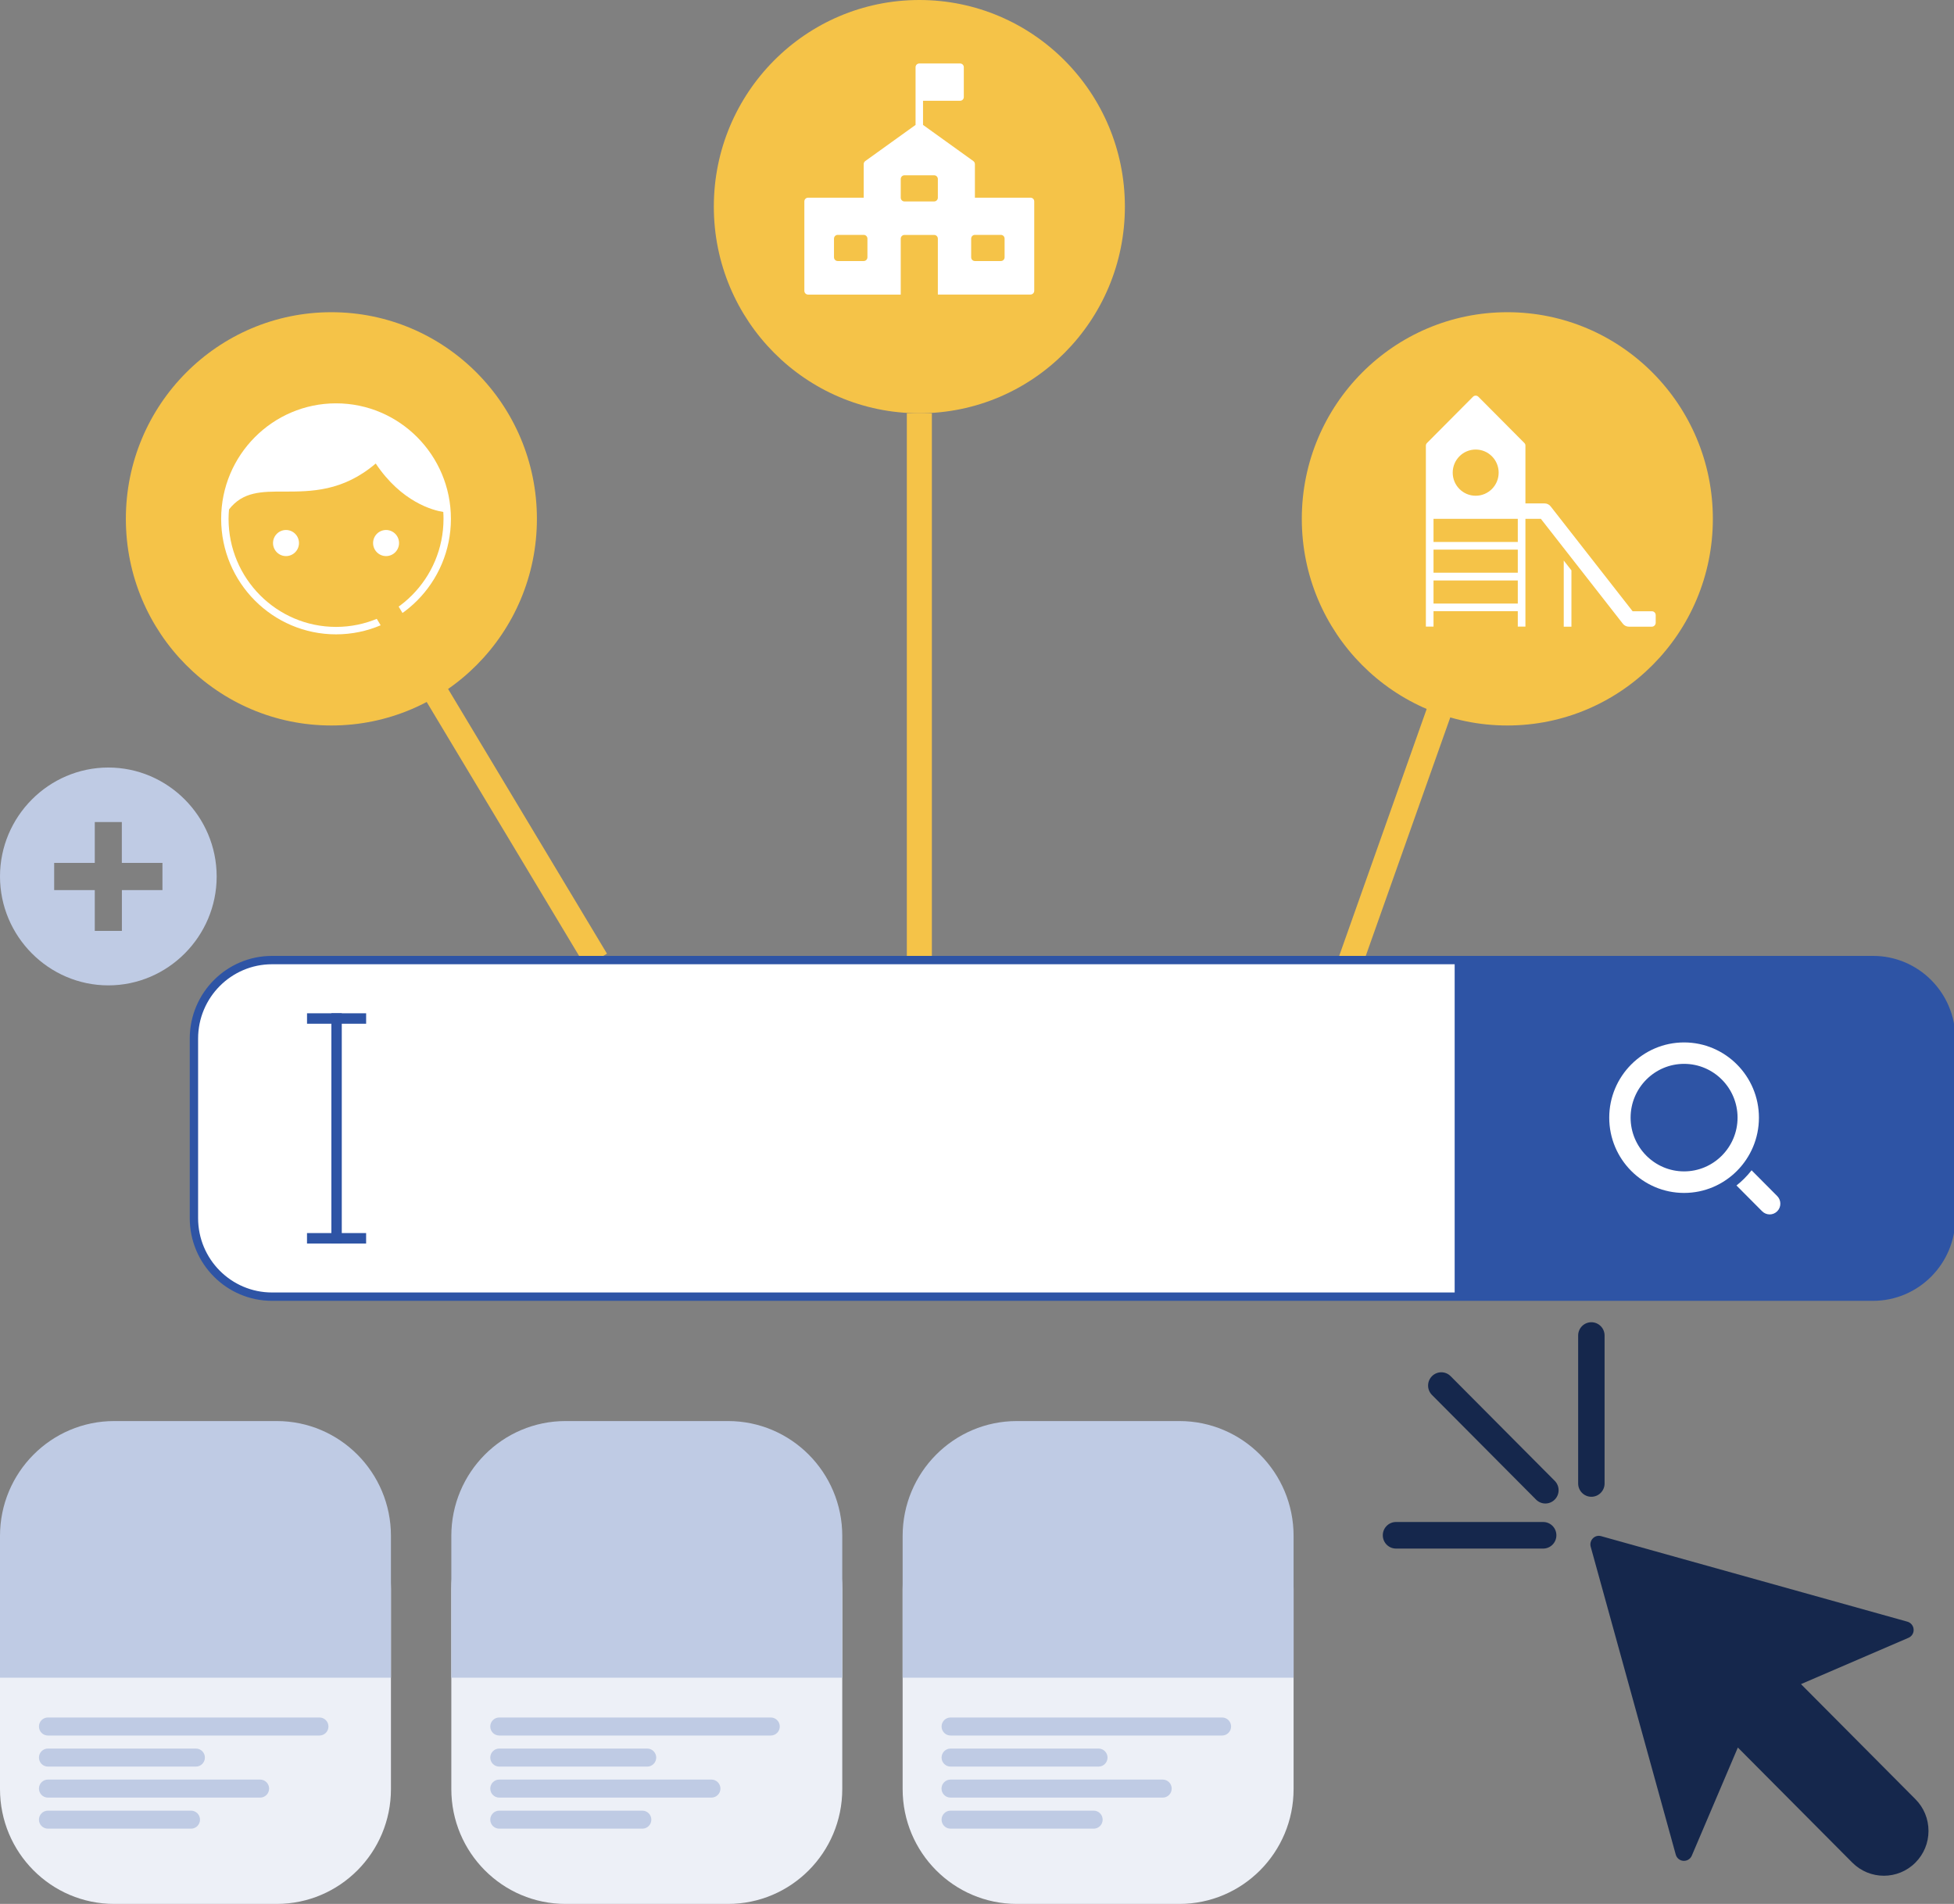 <svg width="234" height="228" viewBox="0 0 234 228" fill="none" xmlns="http://www.w3.org/2000/svg">
<rect x="0" y="0" width="234" height="228" fill="#808080" stroke="none"/>
<g clip-path="url(#clip0)">
<path d="M39.684 86.879C53.278 86.879 64.297 75.8 64.297 62.133C64.297 48.467 53.278 37.388 39.684 37.388C26.091 37.388 15.072 48.467 15.072 62.133C15.072 75.8 26.091 86.879 39.684 86.879Z" fill="#F5C348"/>
<path d="M110.097 49.491C123.69 49.491 134.71 38.412 134.71 24.745C134.71 11.079 123.69 0 110.097 0C96.504 0 85.484 11.079 85.484 24.745C85.484 38.412 96.504 49.491 110.097 49.491Z" fill="#F5C348"/>
<path d="M180.51 86.879C194.103 86.879 205.122 75.8 205.122 62.133C205.122 48.467 194.103 37.388 180.51 37.388C166.916 37.388 155.897 48.467 155.897 62.133C155.897 75.8 166.916 86.879 180.51 86.879Z" fill="#F5C348"/>
<path d="M40.242 48.301C32.654 48.301 26.484 54.505 26.484 62.133C26.484 69.762 32.654 75.965 40.242 75.965C47.829 75.965 53.999 69.762 53.999 62.133C53.999 54.505 47.829 48.301 40.242 48.301ZM40.242 75.073C33.143 75.073 27.371 69.271 27.371 62.133C27.371 61.753 27.392 61.38 27.426 61.006C29.084 58.869 31.306 58.855 34.092 58.869C37.208 58.862 41.053 58.876 44.995 55.508C48.097 60.148 51.874 61.117 53.085 61.31C53.105 61.58 53.112 61.857 53.112 62.133C53.112 69.271 47.341 75.073 40.242 75.073Z" fill="white"/>
<path d="M34.25 66.594C35.109 66.594 35.805 65.894 35.805 65.031C35.805 64.168 35.109 63.468 34.25 63.468C33.392 63.468 32.696 64.168 32.696 65.031C32.696 65.894 33.392 66.594 34.25 66.594Z" fill="white"/>
<path d="M46.233 66.594C47.092 66.594 47.788 65.894 47.788 65.031C47.788 64.168 47.092 63.468 46.233 63.468C45.375 63.468 44.679 64.168 44.679 65.031C44.679 65.894 45.375 66.594 46.233 66.594Z" fill="white"/>
<path d="M123.408 23.674H116.749V19.655C116.749 19.51 116.68 19.379 116.563 19.289L110.537 14.959V12.068H114.974C115.222 12.068 115.421 11.868 115.421 11.619V8.05C115.421 7.801 115.222 7.601 114.974 7.601H110.09C109.842 7.601 109.643 7.801 109.643 8.05V14.959L103.617 19.289C103.5 19.372 103.431 19.51 103.431 19.655V23.674H96.772C96.525 23.674 96.325 23.874 96.325 24.123V34.829C96.325 35.078 96.525 35.279 96.772 35.279H107.868V28.584C107.868 28.335 108.068 28.134 108.315 28.134H111.865C112.113 28.134 112.312 28.335 112.312 28.584V35.272H123.408C123.655 35.272 123.855 35.071 123.855 34.822V24.116C123.855 23.867 123.655 23.674 123.408 23.674ZM103.878 30.811C103.878 31.06 103.679 31.26 103.431 31.26H100.322C100.074 31.26 99.875 31.06 99.875 30.811V28.577C99.875 28.328 100.074 28.127 100.322 28.127H103.431C103.679 28.127 103.878 28.328 103.878 28.577V30.811ZM112.312 23.674C112.312 23.922 112.113 24.123 111.865 24.123H108.315C108.068 24.123 107.868 23.922 107.868 23.674V21.44C107.868 21.191 108.068 20.99 108.315 20.99H111.865C112.113 20.99 112.312 21.191 112.312 21.44V23.674ZM120.305 30.811C120.305 31.06 120.106 31.26 119.858 31.26H116.749C116.501 31.26 116.302 31.06 116.302 30.811V28.577C116.302 28.328 116.501 28.127 116.749 28.127H119.858C120.106 28.127 120.305 28.328 120.305 28.577V30.811Z" fill="white"/>
<path d="M180.51 62.133L161.785 114.979" stroke="#F5C348" stroke-width="3" stroke-miterlimit="10"/>
<path d="M197.817 75.046H195.065C194.783 75.046 194.515 74.914 194.343 74.693L184.527 62.133H182.222V60.287H184.974C185.256 60.287 185.524 60.418 185.696 60.64L195.512 73.199H197.817C198.071 73.199 198.278 73.406 198.278 73.662V74.582C198.271 74.838 198.065 75.046 197.817 75.046Z" fill="white"/>
<path d="M182.546 53.046L177.043 47.513C176.864 47.333 176.575 47.333 176.396 47.513L170.893 53.046C170.803 53.136 170.755 53.246 170.755 53.371V75.039H171.67V73.192H181.762V75.039H182.676V53.371C182.683 53.253 182.635 53.136 182.546 53.046ZM176.719 53.834C178.24 53.834 179.471 55.072 179.471 56.601C179.471 58.129 178.24 59.367 176.719 59.367C175.199 59.367 173.968 58.129 173.968 56.601C173.968 55.072 175.199 53.834 176.719 53.834ZM181.762 72.279H171.67V69.513H181.762V72.279ZM181.762 68.586H171.67V65.82H181.762V68.586ZM181.762 64.9H171.67V62.133H181.762V64.9Z" fill="white"/>
<path d="M187.265 67.127V75.046H188.186V68.302L187.265 67.127Z" fill="white"/>
<path d="M110.097 49.484V114.979" stroke="#F5C348" stroke-width="3" stroke-miterlimit="10"/>
<path d="M39.684 62.133L71.403 114.979" stroke="#F5C348" stroke-width="3" stroke-miterlimit="10"/>
<path d="M224.308 155.278H32.578C27.413 155.278 23.223 151.066 23.223 145.872V124.377C23.223 119.184 27.413 114.972 32.578 114.972H224.308C229.474 114.972 233.663 119.184 233.663 124.377V145.872C233.656 151.066 229.467 155.278 224.308 155.278Z" fill="white" stroke="#2E54A5" stroke-miterlimit="10"/>
<path d="M224.308 155.278H174.202V114.979H224.308C229.474 114.979 233.663 119.19 233.663 124.384V145.879C233.656 151.066 229.467 155.278 224.308 155.278Z" fill="#2E54A5"/>
<path d="M201.676 142.857C196.73 142.857 192.713 138.811 192.713 133.845C192.713 128.88 196.737 124.834 201.676 124.834C206.622 124.834 210.639 128.88 210.639 133.845C210.639 138.811 206.622 142.857 201.676 142.857ZM201.676 127.4C198.147 127.4 195.272 130.291 195.272 133.839C195.272 137.386 198.147 140.277 201.676 140.277C205.205 140.277 208.08 137.386 208.08 133.839C208.08 130.291 205.212 127.4 201.676 127.4Z" fill="white"/>
<path d="M212.827 143.23L209.759 140.146C209.229 140.824 208.624 141.439 207.95 141.965L211.018 145.049C211.265 145.298 211.595 145.43 211.926 145.43C212.256 145.43 212.579 145.305 212.834 145.049C213.329 144.551 213.329 143.735 212.827 143.23Z" fill="white"/>
<path d="M40.929 121.341H39.684V148.915H40.929V121.341Z" fill="#2E54A5"/>
<path d="M43.846 122.596V121.344H36.768V122.596H43.846Z" fill="#2E54A5"/>
<path d="M43.844 148.915V147.664H36.765V148.915H43.844Z" fill="#2E54A5"/>
<path d="M229.384 215.461L215.675 201.678L228.552 196.131C228.951 195.958 229.199 195.557 229.164 195.121C229.137 194.686 228.834 194.319 228.421 194.201L191.743 183.959C191.385 183.855 191.007 183.959 190.752 184.222C190.498 184.484 190.395 184.865 190.491 185.218L200.679 222.094C200.795 222.516 201.16 222.813 201.593 222.841C202.034 222.868 202.426 222.619 202.598 222.225L208.115 209.271L221.824 223.055C222.863 224.099 224.232 224.625 225.601 224.625C226.97 224.625 228.339 224.099 229.377 223.055C230.389 222.038 230.946 220.69 230.946 219.258C230.946 217.826 230.395 216.478 229.384 215.461Z" fill="#15274C"/>
<path d="M184.802 185.446H167.178C166.305 185.446 165.596 184.733 165.596 183.855C165.596 182.977 166.305 182.264 167.178 182.264H184.802C185.676 182.264 186.384 182.977 186.384 183.855C186.384 184.733 185.676 185.446 184.802 185.446Z" fill="#15274C"/>
<path d="M183.949 179.581L171.484 167.049C170.865 166.427 170.865 165.424 171.484 164.802C172.104 164.179 173.101 164.179 173.72 164.802L186.185 177.333C186.804 177.956 186.804 178.959 186.185 179.581C185.566 180.204 184.568 180.204 183.949 179.581Z" fill="#15274C"/>
<path d="M188.991 177.651V159.933C188.991 159.054 189.7 158.342 190.573 158.342C191.447 158.342 192.156 159.054 192.156 159.933V177.651C192.156 178.53 191.447 179.242 190.573 179.242C189.7 179.242 188.991 178.53 188.991 177.651Z" fill="#15274C"/>
<path d="M33.136 228H13.682C6.122 228 0 221.845 0 214.244V190.28C0 182.686 6.122 176.524 13.682 176.524H33.136C40.689 176.524 46.818 182.679 46.818 190.28V214.244C46.818 221.845 40.689 228 33.136 228Z" fill="#EDF0F7"/>
<path d="M46.818 200.91H0V183.931C0 176.337 6.122 170.175 13.682 170.175H33.136C40.689 170.175 46.818 176.331 46.818 183.931V200.91Z" fill="#BFCBE4"/>
<path d="M38.261 207.833H5.737C5.145 207.833 4.664 207.349 4.664 206.754C4.664 206.159 5.145 205.675 5.737 205.675H38.261C38.852 205.675 39.334 206.159 39.334 206.754C39.334 207.349 38.852 207.833 38.261 207.833Z" fill="#BFCBE4"/>
<path d="M23.464 211.554H5.737C5.145 211.554 4.664 211.07 4.664 210.475C4.664 209.88 5.145 209.396 5.737 209.396H23.464C24.056 209.396 24.537 209.88 24.537 210.475C24.537 211.07 24.056 211.554 23.464 211.554Z" fill="#BFCBE4"/>
<path d="M31.155 215.268H5.737C5.145 215.268 4.664 214.784 4.664 214.189C4.664 213.594 5.145 213.11 5.737 213.11H31.155C31.746 213.11 32.228 213.594 32.228 214.189C32.228 214.784 31.746 215.268 31.155 215.268Z" fill="#BFCBE4"/>
<path d="M22.879 218.988H5.737C5.145 218.988 4.664 218.504 4.664 217.91C4.664 217.315 5.145 216.831 5.737 216.831H22.879C23.471 216.831 23.952 217.315 23.952 217.91C23.952 218.504 23.471 218.988 22.879 218.988Z" fill="#BFCBE4"/>
<path d="M87.183 228H67.73C60.177 228 54.048 221.845 54.048 214.244V190.28C54.048 182.686 60.17 176.524 67.73 176.524H87.183C94.736 176.524 100.865 182.679 100.865 190.28V214.244C100.865 221.845 94.736 228 87.183 228Z" fill="#EDF0F7"/>
<path d="M100.865 200.91H54.048V183.931C54.048 176.337 60.17 170.175 67.73 170.175H87.183C94.736 170.175 100.865 176.331 100.865 183.931V200.91Z" fill="#BFCBE4"/>
<path d="M92.308 207.833H59.785C59.193 207.833 58.712 207.349 58.712 206.754C58.712 206.159 59.193 205.675 59.785 205.675H92.308C92.9 205.675 93.381 206.159 93.381 206.754C93.381 207.349 92.9 207.833 92.308 207.833Z" fill="#BFCBE4"/>
<path d="M77.512 211.554H59.785C59.193 211.554 58.712 211.07 58.712 210.475C58.712 209.88 59.193 209.396 59.785 209.396H77.512C78.103 209.396 78.585 209.88 78.585 210.475C78.585 211.07 78.103 211.554 77.512 211.554Z" fill="#BFCBE4"/>
<path d="M85.195 215.268H59.785C59.193 215.268 58.712 214.784 58.712 214.189C58.712 213.594 59.193 213.11 59.785 213.11H85.202C85.794 213.11 86.275 213.594 86.275 214.189C86.275 214.784 85.794 215.268 85.195 215.268Z" fill="#BFCBE4"/>
<path d="M76.927 218.988H59.785C59.193 218.988 58.712 218.504 58.712 217.91C58.712 217.315 59.193 216.831 59.785 216.831H76.927C77.519 216.831 78 217.315 78 217.91C78 218.504 77.519 218.988 76.927 218.988Z" fill="#BFCBE4"/>
<path d="M141.231 228H121.777C114.224 228 108.095 221.845 108.095 214.244V190.28C108.095 182.686 114.217 176.524 121.777 176.524H141.231C148.784 176.524 154.913 182.679 154.913 190.28V214.244C154.913 221.845 148.784 228 141.231 228Z" fill="#EDF0F7"/>
<path d="M154.913 200.91H108.095V183.931C108.095 176.337 114.217 170.175 121.777 170.175H141.231C148.784 170.175 154.913 176.331 154.913 183.931V200.91Z" fill="#BFCBE4"/>
<path d="M146.356 207.833H113.832C113.241 207.833 112.759 207.349 112.759 206.754C112.759 206.159 113.241 205.675 113.832 205.675H146.356C146.947 205.675 147.429 206.159 147.429 206.754C147.429 207.349 146.947 207.833 146.356 207.833Z" fill="#BFCBE4"/>
<path d="M131.559 211.554H113.832C113.241 211.554 112.759 211.07 112.759 210.475C112.759 209.88 113.241 209.396 113.832 209.396H131.559C132.151 209.396 132.632 209.88 132.632 210.475C132.632 211.07 132.151 211.554 131.559 211.554Z" fill="#BFCBE4"/>
<path d="M139.243 215.268H113.825C113.234 215.268 112.752 214.784 112.752 214.189C112.752 213.594 113.234 213.11 113.825 213.11H139.243C139.835 213.11 140.316 213.594 140.316 214.189C140.316 214.784 139.841 215.268 139.243 215.268Z" fill="#BFCBE4"/>
<path d="M130.975 218.988H113.832C113.241 218.988 112.759 218.504 112.759 217.91C112.759 217.315 113.241 216.831 113.832 216.831H130.975C131.566 216.831 132.048 217.315 132.048 217.91C132.048 218.504 131.566 218.988 130.975 218.988Z" fill="#BFCBE4"/>
<path d="M12.974 91.914C5.84 91.914 0 97.785 0 104.957C0 112.129 5.84 118.001 12.974 118.001C20.107 118.001 25.947 112.129 25.947 104.957C25.94 97.785 20.107 91.914 12.974 91.914ZM19.46 106.589H14.597V111.479H11.35V106.589H6.487V103.332H11.35V98.442H14.59V103.332H19.454V106.589H19.46Z" fill="#BFCBE4"/>
</g>
<defs>
<clipPath id="clip0">
<rect width="234" height="228" fill="white"/>
</clipPath>
</defs>
</svg>
